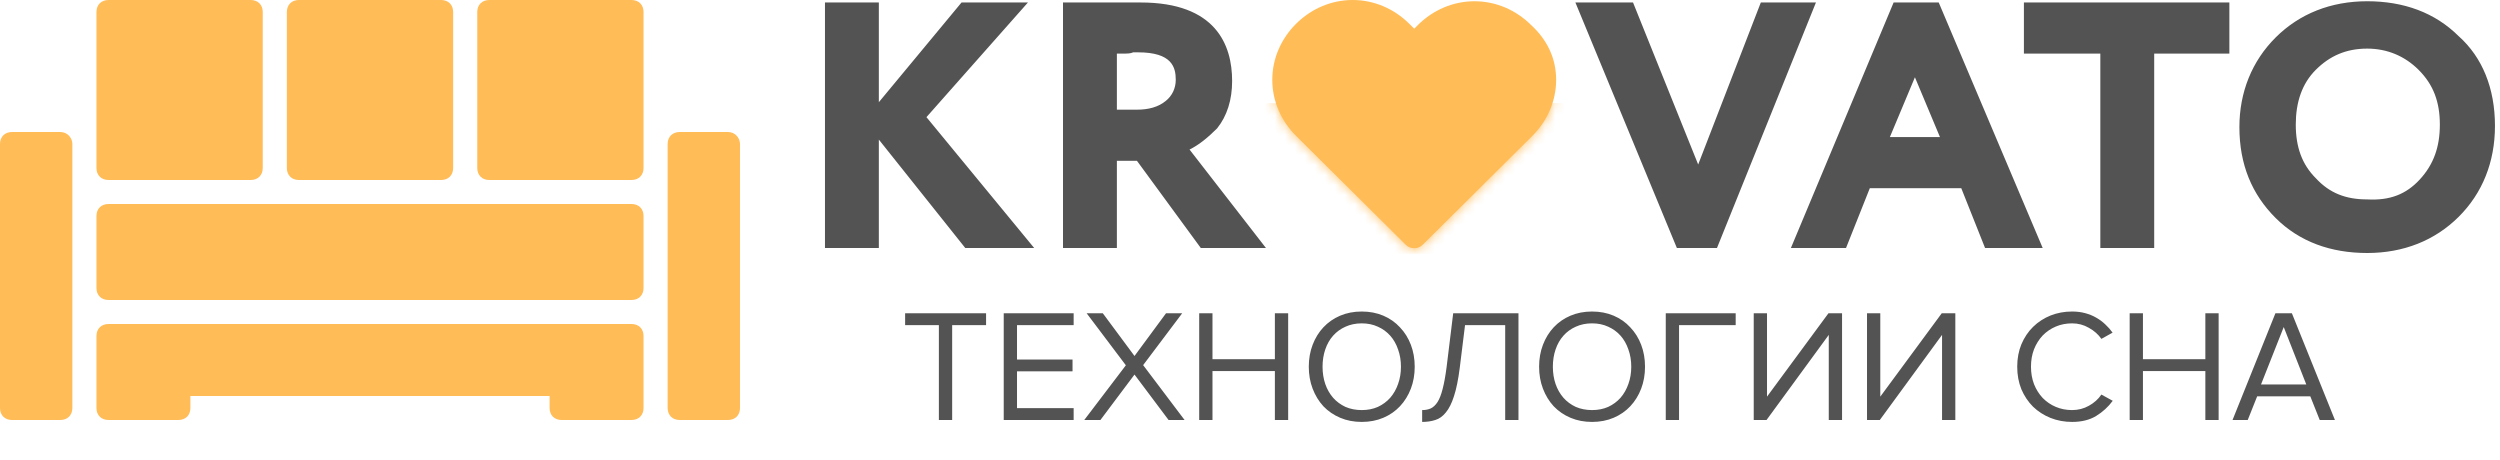 <svg width="250" height="46" viewBox="0 0 250 46" fill="none" xmlns="http://www.w3.org/2000/svg">
<path d="M92.645 11.715L103.419 24.801H96.528L87.884 13.959V24.801H82.497V0.249H87.884V10.22L96.153 0.249H102.793L92.645 11.715ZM202.516 5.359H210.033V24.801H215.42V5.359H222.937V0.249H202.391V5.359H202.516ZM118.954 14.956L126.596 24.801H120.081L113.692 16.077H111.688V24.801H106.3V0.249H106.927C108.054 0.249 109.307 0.249 110.685 0.249C112.063 0.249 113.191 0.249 114.068 0.249C121.585 0.249 123.213 4.487 123.213 8.101C123.213 9.97 122.712 11.591 121.71 12.837C120.833 13.709 119.956 14.457 118.954 14.956ZM112.314 5.359C112.063 5.359 111.938 5.359 111.688 5.359V10.967H113.692C114.82 10.967 115.822 10.718 116.573 10.095C117.2 9.596 117.576 8.849 117.576 7.976C117.576 6.73 117.2 5.234 113.817 5.234C113.692 5.234 113.567 5.234 113.316 5.234C113.066 5.359 112.69 5.359 112.314 5.359ZM193.872 0.249L204.27 24.801H198.507L196.127 18.819H186.982L184.601 24.801H179.089L189.362 0.249H193.872ZM191.492 7.727L188.986 13.709H193.997L191.492 7.727ZM249.497 12.588C249.497 16.202 248.244 19.317 245.864 21.686C243.483 24.053 240.351 25.3 236.718 25.3C233.085 25.3 229.953 24.178 227.573 21.81C225.192 19.442 223.94 16.451 223.94 12.712C223.94 9.223 225.192 6.107 227.573 3.739C229.953 1.371 233.085 0.125 236.718 0.125C240.351 0.125 243.483 1.246 245.864 3.614C248.244 5.733 249.497 8.849 249.497 12.588ZM241.98 17.947C243.358 16.451 243.985 14.706 243.985 12.463C243.985 10.22 243.358 8.475 241.855 6.979C240.477 5.608 238.723 4.861 236.718 4.861C234.588 4.861 232.96 5.608 231.582 6.979C230.204 8.35 229.577 10.22 229.577 12.463C229.577 14.706 230.204 16.451 231.582 17.822C232.96 19.317 234.588 19.941 236.718 19.941C238.973 20.065 240.602 19.442 241.98 17.947ZM176.082 0.249L169.818 16.451L163.303 0.249H157.54L167.688 24.801H171.697L181.594 0.249H176.082V0.249Z" fill="#535353"/>
<path d="M153.102 2.494C151.595 0.998 149.585 0.125 147.45 0.125C145.315 0.125 143.306 0.998 141.798 2.494L141.422 2.868L140.919 2.37C139.412 0.873 137.403 0 135.268 0C133.132 0 131.123 0.873 129.616 2.37C128.109 3.866 127.229 5.862 127.229 7.982C127.229 10.102 128.109 12.098 129.616 13.594L140.543 24.444C140.794 24.694 141.045 24.819 141.422 24.819C141.798 24.819 142.05 24.694 142.301 24.444L153.228 13.594C154.735 12.098 155.614 10.102 155.614 7.982C155.614 5.862 154.735 3.991 153.102 2.494Z" fill="#FFBC57"/>
<mask id="mask0_42_167" style="mask-type:alpha" maskUnits="userSpaceOnUse" x="127" y="0" width="29" height="25">
<path d="M153.102 2.494C151.595 0.998 149.585 0.125 147.45 0.125C145.315 0.125 143.306 0.998 141.798 2.494L141.422 2.868L140.919 2.37C139.412 0.873 137.403 0 135.268 0C133.132 0 131.123 0.873 129.616 2.37C128.109 3.866 127.229 5.862 127.229 7.982C127.229 10.102 128.109 12.098 129.616 13.594L140.543 24.444C140.794 24.694 141.045 24.819 141.422 24.819C141.798 24.819 142.05 24.694 142.301 24.444L153.228 13.594C154.735 12.098 155.614 10.102 155.614 7.982C155.614 5.862 154.735 3.991 153.102 2.494Z" fill="#00B5FF"/>
</mask>
<g mask="url(#mask0_42_167)">
<rect x="126.293" y="10.323" width="30.067" height="15.084" fill="#FFBC57"/>
</g>
<path d="M7.235 14.4V40.8C7.235 41.52 6.752 42 6.029 42H1.206C0.482 42 0 41.52 0 40.8V14.4C0 13.68 0.482 13.2 1.206 13.2H6.029C6.752 13.2 7.235 13.8 7.235 14.4ZM72.794 13.2H67.971C67.248 13.2 66.765 13.68 66.765 14.4V40.8C66.765 41.52 67.248 42 67.971 42H72.794C73.518 42 74 41.52 74 40.8V14.4C74 13.8 73.518 13.2 72.794 13.2Z" fill="#FFBC57"/>
<path d="M64.354 21.6V28.8C64.354 29.52 63.871 30 63.148 30H10.852C10.129 30 9.646 29.52 9.646 28.8V21.6C9.646 20.88 10.129 20.4 10.852 20.4H63.148C63.871 20.4 64.354 20.88 64.354 21.6ZM10.852 18H25.069C25.792 18 26.274 17.52 26.274 16.8V1.2C26.274 0.48 25.792 0 25.069 0H10.852C10.129 0 9.646 0.48 9.646 1.2V16.8C9.646 17.52 10.129 18 10.852 18ZM29.892 18H44.108C44.832 18 45.314 17.52 45.314 16.8V1.2C45.314 0.48 44.832 0 44.108 0H29.892C29.168 0 28.686 0.48 28.686 1.2V16.8C28.686 17.52 29.168 18 29.892 18ZM63.148 0H48.931C48.208 0 47.726 0.48 47.726 1.2V16.8C47.726 17.52 48.208 18 48.931 18H63.148C63.871 18 64.354 17.52 64.354 16.8V1.2C64.354 0.48 63.871 0 63.148 0ZM63.148 32.4H10.852C10.129 32.4 9.646 32.88 9.646 33.6V40.8C9.646 41.52 10.129 42 10.852 42H17.834C18.557 42 19.04 41.52 19.04 40.8V39.6H54.96V40.8C54.96 41.52 55.443 42 56.166 42H63.148C63.871 42 64.354 41.52 64.354 40.8V33.6C64.354 32.88 63.871 32.4 63.148 32.4Z" fill="#FFBC57"/>
<path d="M93.888 42V32.512H90.512V31.328H98.608V32.512H95.216V42H93.888ZM100.373 42V31.328H107.365V32.512H101.701V35.952H107.253V37.136H101.701V40.816H107.365V42H100.373ZM116.858 42L113.45 37.456L110.042 42H108.426L112.586 36.528L108.666 31.328H110.282L113.45 35.6L116.602 31.328H118.218L114.314 36.512L118.458 42H116.858ZM127.488 42V37.104H121.248V42H119.92V31.328H121.248V35.92H127.488V31.328H128.816V42H127.488ZM136.175 42.192C135.385 42.192 134.665 42.053 134.015 41.776C133.364 41.499 132.804 41.115 132.335 40.624C131.876 40.123 131.519 39.536 131.263 38.864C131.007 38.192 130.879 37.461 130.879 36.672C130.879 35.883 131.007 35.152 131.263 34.48C131.519 33.808 131.876 33.227 132.335 32.736C132.804 32.235 133.364 31.845 134.015 31.568C134.665 31.291 135.385 31.152 136.175 31.152C136.964 31.152 137.684 31.291 138.335 31.568C138.985 31.845 139.54 32.235 139.999 32.736C140.468 33.227 140.831 33.808 141.087 34.48C141.343 35.152 141.471 35.883 141.471 36.672C141.471 37.461 141.343 38.192 141.087 38.864C140.831 39.536 140.468 40.123 139.999 40.624C139.54 41.115 138.985 41.499 138.335 41.776C137.684 42.053 136.964 42.192 136.175 42.192ZM136.175 41.008C136.772 41.008 137.311 40.901 137.791 40.688C138.271 40.464 138.681 40.16 139.023 39.776C139.364 39.381 139.625 38.923 139.807 38.4C139.999 37.867 140.095 37.291 140.095 36.672C140.095 36.053 139.999 35.477 139.807 34.944C139.625 34.411 139.364 33.952 139.023 33.568C138.681 33.184 138.271 32.885 137.791 32.672C137.311 32.448 136.772 32.336 136.175 32.336C135.577 32.336 135.033 32.448 134.543 32.672C134.063 32.885 133.652 33.184 133.311 33.568C132.969 33.952 132.708 34.411 132.527 34.944C132.345 35.477 132.255 36.053 132.255 36.672C132.255 37.291 132.345 37.867 132.527 38.4C132.708 38.923 132.969 39.381 133.311 39.776C133.652 40.16 134.063 40.464 134.543 40.688C135.033 40.901 135.577 41.008 136.175 41.008ZM142.215 41.008C142.535 41.008 142.818 40.955 143.063 40.848C143.319 40.731 143.548 40.517 143.751 40.208C143.954 39.888 144.124 39.451 144.263 38.896C144.412 38.331 144.546 37.595 144.663 36.688L145.319 31.328H151.847V42H150.519V32.512H146.503L145.975 36.784C145.826 37.957 145.634 38.901 145.399 39.616C145.175 40.32 144.903 40.864 144.583 41.248C144.274 41.632 143.922 41.883 143.527 42C143.132 42.128 142.695 42.192 142.215 42.192V41.008ZM159.206 42.192C158.416 42.192 157.696 42.053 157.046 41.776C156.395 41.499 155.835 41.115 155.366 40.624C154.907 40.123 154.55 39.536 154.294 38.864C154.038 38.192 153.91 37.461 153.91 36.672C153.91 35.883 154.038 35.152 154.294 34.48C154.55 33.808 154.907 33.227 155.366 32.736C155.835 32.235 156.395 31.845 157.046 31.568C157.696 31.291 158.416 31.152 159.206 31.152C159.995 31.152 160.715 31.291 161.366 31.568C162.016 31.845 162.571 32.235 163.03 32.736C163.499 33.227 163.862 33.808 164.118 34.48C164.374 35.152 164.502 35.883 164.502 36.672C164.502 37.461 164.374 38.192 164.118 38.864C163.862 39.536 163.499 40.123 163.03 40.624C162.571 41.115 162.016 41.499 161.366 41.776C160.715 42.053 159.995 42.192 159.206 42.192ZM159.206 41.008C159.803 41.008 160.342 40.901 160.822 40.688C161.302 40.464 161.712 40.16 162.054 39.776C162.395 39.381 162.656 38.923 162.838 38.4C163.03 37.867 163.126 37.291 163.126 36.672C163.126 36.053 163.03 35.477 162.838 34.944C162.656 34.411 162.395 33.952 162.054 33.568C161.712 33.184 161.302 32.885 160.822 32.672C160.342 32.448 159.803 32.336 159.206 32.336C158.608 32.336 158.064 32.448 157.574 32.672C157.094 32.885 156.683 33.184 156.342 33.568C156 33.952 155.739 34.411 155.558 34.944C155.376 35.477 155.286 36.053 155.286 36.672C155.286 37.291 155.376 37.867 155.558 38.4C155.739 38.923 156 39.381 156.342 39.776C156.683 40.16 157.094 40.464 157.574 40.688C158.064 40.901 158.608 41.008 159.206 41.008ZM166.576 42V31.328H173.568V32.512H167.904V42H166.576ZM175.373 42V31.328H176.701V39.664L182.845 31.328H184.205V42H182.877V33.488L176.653 42H175.373ZM186.701 42V31.328H188.029V39.664L194.173 31.328H195.533V42H194.205V33.488L187.981 42H186.701ZM207.21 42.192C206.442 42.192 205.722 42.059 205.05 41.792C204.389 41.525 203.808 41.152 203.306 40.672C202.816 40.181 202.426 39.6 202.138 38.928C201.861 38.245 201.722 37.493 201.722 36.672C201.722 35.851 201.861 35.104 202.138 34.432C202.426 33.749 202.816 33.168 203.306 32.688C203.808 32.197 204.389 31.819 205.05 31.552C205.722 31.285 206.442 31.152 207.21 31.152C207.68 31.152 208.112 31.205 208.506 31.312C208.912 31.419 209.28 31.568 209.61 31.76C209.952 31.952 210.256 32.176 210.522 32.432C210.8 32.688 211.045 32.965 211.258 33.264L210.138 33.888C209.829 33.44 209.413 33.072 208.89 32.784C208.378 32.485 207.818 32.336 207.21 32.336C206.624 32.336 206.08 32.443 205.578 32.656C205.077 32.869 204.64 33.168 204.266 33.552C203.904 33.936 203.616 34.395 203.402 34.928C203.2 35.451 203.098 36.032 203.098 36.672C203.098 37.301 203.2 37.883 203.402 38.416C203.616 38.949 203.904 39.408 204.266 39.792C204.64 40.176 205.077 40.475 205.578 40.688C206.08 40.901 206.624 41.008 207.21 41.008C207.818 41.008 208.378 40.864 208.89 40.576C209.413 40.288 209.829 39.915 210.138 39.456L211.274 40.08C210.826 40.688 210.272 41.195 209.61 41.6C208.96 41.995 208.16 42.192 207.21 42.192ZM220.535 42V37.104H214.295V42H212.967V31.328H214.295V35.92H220.535V31.328H221.863V42H220.535ZM231.973 42L231.029 39.632H225.717L224.773 42H223.253L227.541 31.328H229.189L233.493 42H231.973ZM228.373 32.704L226.101 38.448H230.629L228.373 32.704Z" fill="#535353"/>
</svg>

